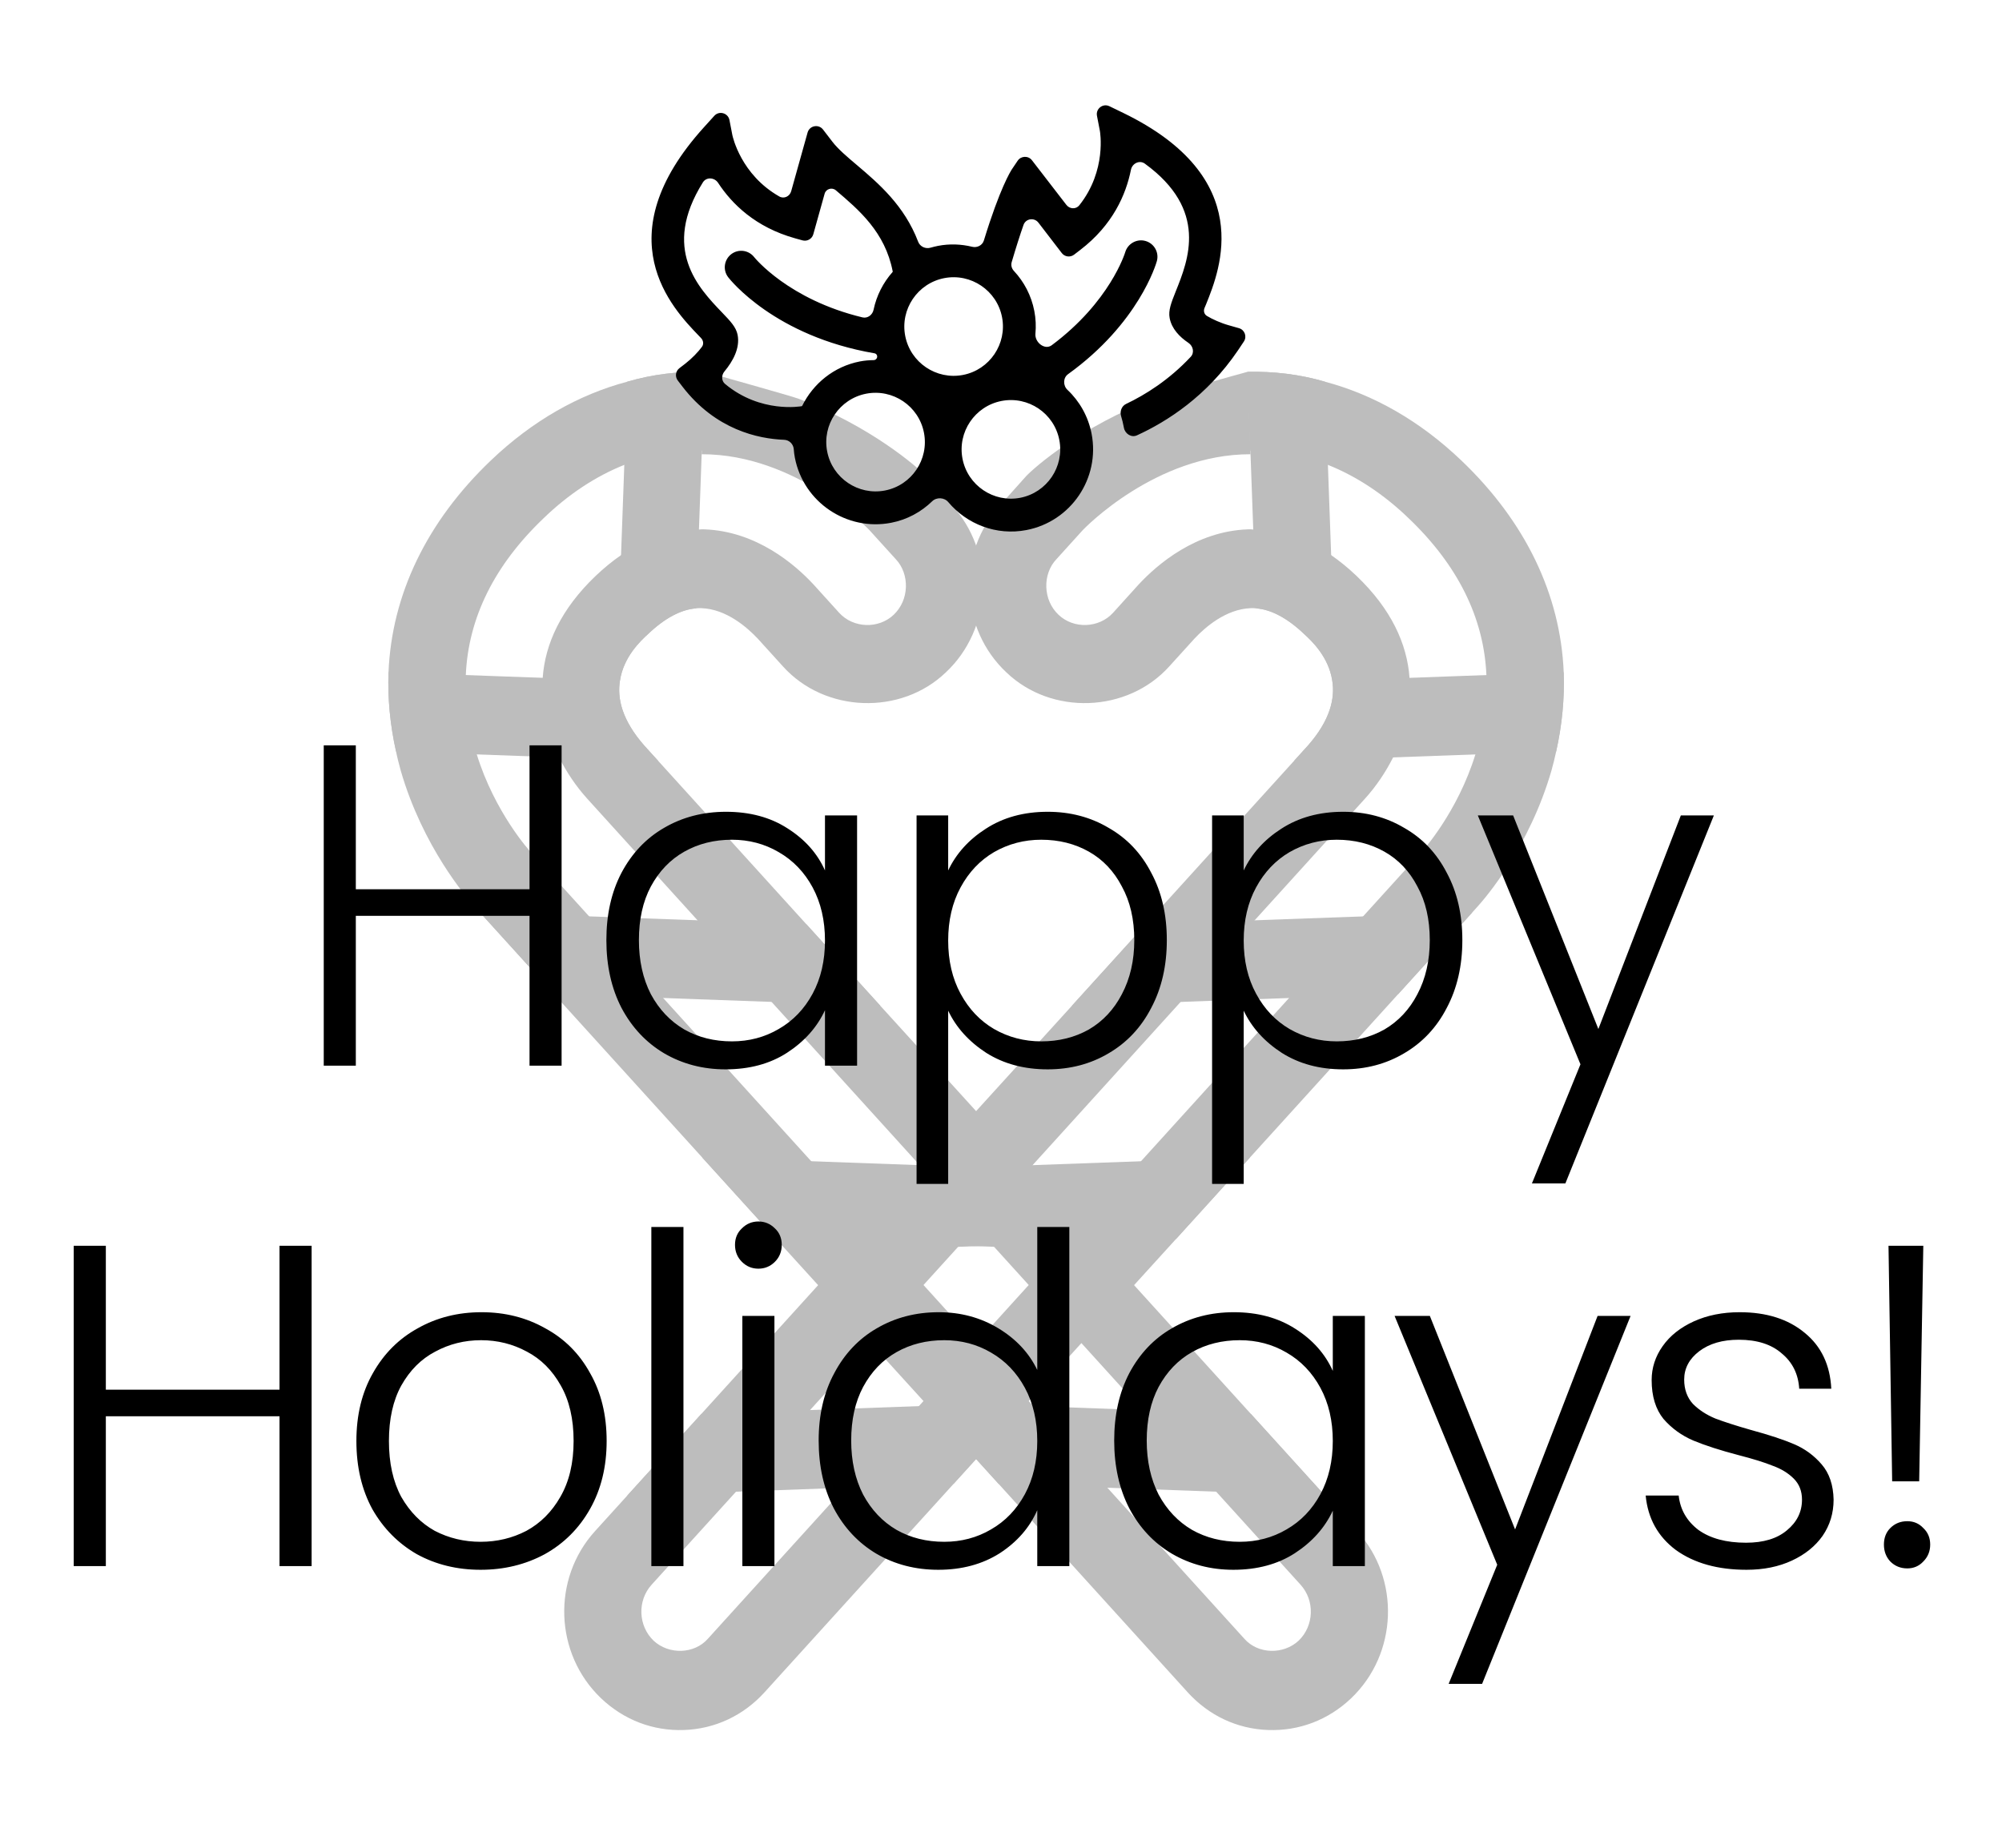 <svg width="52" height="48" viewBox="0 0 52 48" fill="currentColor" xmlns="http://www.w3.org/2000/svg">
<path d="M14.587 19.362V27.683H13.754V23.791H9.242V27.683H8.409V19.362H9.242V23.1H13.754V19.362H14.587ZM15.75 24.422C15.75 23.755 15.881 23.172 16.143 22.672C16.413 22.164 16.782 21.775 17.25 21.505C17.726 21.227 18.262 21.088 18.857 21.088C19.476 21.088 20.008 21.231 20.452 21.517C20.905 21.803 21.23 22.168 21.428 22.612V21.183H22.262V27.683H21.428V26.243C21.222 26.687 20.893 27.056 20.44 27.35C19.996 27.636 19.464 27.779 18.845 27.779C18.258 27.779 17.726 27.64 17.25 27.362C16.782 27.084 16.413 26.691 16.143 26.183C15.881 25.675 15.75 25.088 15.75 24.422ZM21.428 24.433C21.428 23.91 21.321 23.449 21.107 23.052C20.893 22.656 20.599 22.35 20.226 22.136C19.861 21.922 19.456 21.814 19.012 21.814C18.552 21.814 18.139 21.918 17.774 22.124C17.409 22.33 17.119 22.632 16.905 23.029C16.698 23.418 16.595 23.882 16.595 24.422C16.595 24.953 16.698 25.421 16.905 25.826C17.119 26.223 17.409 26.529 17.774 26.743C18.139 26.949 18.552 27.052 19.012 27.052C19.456 27.052 19.861 26.945 20.226 26.731C20.599 26.517 20.893 26.211 21.107 25.814C21.321 25.418 21.428 24.957 21.428 24.433ZM24.628 22.612C24.835 22.176 25.16 21.814 25.605 21.529C26.057 21.235 26.593 21.088 27.212 21.088C27.799 21.088 28.327 21.227 28.795 21.505C29.271 21.775 29.64 22.164 29.902 22.672C30.172 23.172 30.307 23.755 30.307 24.422C30.307 25.088 30.172 25.675 29.902 26.183C29.64 26.691 29.271 27.084 28.795 27.362C28.327 27.64 27.799 27.779 27.212 27.779C26.601 27.779 26.069 27.636 25.616 27.35C25.164 27.056 24.835 26.691 24.628 26.255V30.755H23.807V21.183H24.628V22.612ZM29.462 24.422C29.462 23.882 29.354 23.418 29.14 23.029C28.934 22.632 28.648 22.33 28.283 22.124C27.918 21.918 27.505 21.814 27.045 21.814C26.601 21.814 26.192 21.922 25.819 22.136C25.454 22.35 25.164 22.656 24.95 23.052C24.735 23.449 24.628 23.91 24.628 24.433C24.628 24.957 24.735 25.418 24.95 25.814C25.164 26.211 25.454 26.517 25.819 26.731C26.192 26.945 26.601 27.052 27.045 27.052C27.505 27.052 27.918 26.949 28.283 26.743C28.648 26.529 28.934 26.223 29.14 25.826C29.354 25.421 29.462 24.953 29.462 24.422ZM32.304 22.612C32.511 22.176 32.836 21.814 33.28 21.529C33.733 21.235 34.268 21.088 34.888 21.088C35.475 21.088 36.002 21.227 36.471 21.505C36.947 21.775 37.316 22.164 37.578 22.672C37.848 23.172 37.983 23.755 37.983 24.422C37.983 25.088 37.848 25.675 37.578 26.183C37.316 26.691 36.947 27.084 36.471 27.362C36.002 27.64 35.475 27.779 34.888 27.779C34.276 27.779 33.745 27.636 33.292 27.35C32.84 27.056 32.511 26.691 32.304 26.255V30.755H31.483V21.183H32.304V22.612ZM37.137 24.422C37.137 23.882 37.03 23.418 36.816 23.029C36.61 22.632 36.324 22.33 35.959 22.124C35.594 21.918 35.181 21.814 34.721 21.814C34.276 21.814 33.868 21.922 33.495 22.136C33.13 22.35 32.84 22.656 32.626 23.052C32.411 23.449 32.304 23.91 32.304 24.433C32.304 24.957 32.411 25.418 32.626 25.814C32.84 26.211 33.13 26.517 33.495 26.731C33.868 26.945 34.276 27.052 34.721 27.052C35.181 27.052 35.594 26.949 35.959 26.743C36.324 26.529 36.61 26.223 36.816 25.826C37.03 25.421 37.137 24.953 37.137 24.422ZM44.516 21.183L40.659 30.743H39.79L41.051 27.648L38.385 21.183H39.302L41.516 26.731L43.658 21.183H44.516ZM8.094 32.362L8.094 40.683H7.26V36.791H2.749L2.749 40.683H1.915L1.915 32.362H2.749L2.749 36.1H7.26V32.362H8.094ZM12.483 40.779C11.872 40.779 11.32 40.644 10.828 40.374C10.344 40.096 9.959 39.707 9.673 39.207C9.396 38.699 9.257 38.108 9.257 37.433C9.257 36.759 9.4 36.172 9.685 35.672C9.971 35.164 10.36 34.775 10.852 34.505C11.344 34.227 11.896 34.088 12.507 34.088C13.118 34.088 13.669 34.227 14.161 34.505C14.661 34.775 15.05 35.164 15.328 35.672C15.614 36.172 15.757 36.759 15.757 37.433C15.757 38.1 15.614 38.687 15.328 39.195C15.042 39.703 14.649 40.096 14.149 40.374C13.649 40.644 13.094 40.779 12.483 40.779ZM12.483 40.052C12.911 40.052 13.308 39.957 13.673 39.767C14.038 39.568 14.332 39.275 14.554 38.886C14.784 38.489 14.899 38.005 14.899 37.433C14.899 36.862 14.788 36.382 14.566 35.993C14.344 35.596 14.05 35.303 13.685 35.112C13.32 34.914 12.923 34.815 12.495 34.815C12.066 34.815 11.669 34.914 11.304 35.112C10.939 35.303 10.646 35.596 10.423 35.993C10.209 36.382 10.102 36.862 10.102 37.433C10.102 38.005 10.209 38.489 10.423 38.886C10.646 39.275 10.935 39.568 11.292 39.767C11.658 39.957 12.054 40.052 12.483 40.052ZM17.752 31.874V40.683H16.918V31.874H17.752ZM19.698 32.957C19.532 32.957 19.389 32.898 19.27 32.779C19.151 32.66 19.091 32.513 19.091 32.338C19.091 32.164 19.151 32.021 19.27 31.91C19.389 31.791 19.532 31.731 19.698 31.731C19.865 31.731 20.008 31.791 20.127 31.91C20.246 32.021 20.305 32.164 20.305 32.338C20.305 32.513 20.246 32.66 20.127 32.779C20.008 32.898 19.865 32.957 19.698 32.957ZM20.115 34.184V40.683H19.282V34.184H20.115ZM21.264 37.422C21.264 36.755 21.399 36.172 21.669 35.672C21.938 35.164 22.307 34.775 22.776 34.505C23.252 34.227 23.788 34.088 24.383 34.088C24.954 34.088 25.47 34.227 25.93 34.505C26.39 34.783 26.728 35.144 26.942 35.588V31.874H27.775V40.683H26.942V39.231C26.744 39.683 26.418 40.056 25.966 40.35C25.514 40.636 24.982 40.779 24.371 40.779C23.776 40.779 23.24 40.64 22.764 40.362C22.296 40.084 21.926 39.691 21.657 39.183C21.395 38.675 21.264 38.088 21.264 37.422ZM26.942 37.433C26.942 36.91 26.835 36.449 26.621 36.053C26.406 35.656 26.113 35.35 25.74 35.136C25.375 34.922 24.97 34.815 24.526 34.815C24.065 34.815 23.652 34.918 23.288 35.124C22.922 35.33 22.633 35.632 22.419 36.029C22.212 36.418 22.109 36.882 22.109 37.422C22.109 37.953 22.212 38.421 22.419 38.826C22.633 39.223 22.922 39.529 23.288 39.743C23.652 39.949 24.065 40.052 24.526 40.052C24.97 40.052 25.375 39.945 25.74 39.731C26.113 39.517 26.406 39.211 26.621 38.814C26.835 38.417 26.942 37.957 26.942 37.433ZM28.94 37.422C28.94 36.755 29.071 36.172 29.332 35.672C29.602 35.164 29.971 34.775 30.44 34.505C30.916 34.227 31.451 34.088 32.047 34.088C32.666 34.088 33.197 34.231 33.642 34.517C34.094 34.803 34.419 35.168 34.618 35.612V34.184H35.451V40.683H34.618V39.243C34.412 39.687 34.082 40.056 33.63 40.35C33.185 40.636 32.654 40.779 32.035 40.779C31.448 40.779 30.916 40.64 30.44 40.362C29.971 40.084 29.602 39.691 29.332 39.183C29.071 38.675 28.94 38.088 28.94 37.422ZM34.618 37.433C34.618 36.91 34.511 36.449 34.297 36.053C34.082 35.656 33.789 35.35 33.416 35.136C33.051 34.922 32.646 34.815 32.201 34.815C31.741 34.815 31.328 34.918 30.963 35.124C30.598 35.33 30.309 35.632 30.094 36.029C29.888 36.418 29.785 36.882 29.785 37.422C29.785 37.953 29.888 38.421 30.094 38.826C30.309 39.223 30.598 39.529 30.963 39.743C31.328 39.949 31.741 40.052 32.201 40.052C32.646 40.052 33.051 39.945 33.416 39.731C33.789 39.517 34.082 39.211 34.297 38.814C34.511 38.417 34.618 37.957 34.618 37.433ZM42.353 34.184L38.496 43.743H37.627L38.889 40.648L36.223 34.184H37.139L39.353 39.731L41.496 34.184H42.353ZM45.364 40.779C44.618 40.779 44.007 40.608 43.531 40.267C43.063 39.917 42.801 39.445 42.745 38.85H43.602C43.642 39.215 43.813 39.513 44.114 39.743C44.424 39.965 44.836 40.076 45.352 40.076C45.805 40.076 46.158 39.969 46.412 39.755C46.674 39.54 46.805 39.275 46.805 38.957C46.805 38.735 46.733 38.552 46.59 38.41C46.447 38.267 46.265 38.156 46.043 38.076C45.828 37.989 45.535 37.898 45.162 37.802C44.678 37.675 44.285 37.548 43.983 37.422C43.682 37.294 43.424 37.108 43.209 36.862C43.003 36.608 42.9 36.271 42.9 35.85C42.9 35.533 42.995 35.239 43.186 34.969C43.376 34.699 43.646 34.485 43.995 34.326C44.344 34.168 44.741 34.088 45.186 34.088C45.884 34.088 46.447 34.267 46.876 34.624C47.305 34.973 47.535 35.457 47.566 36.076H46.733C46.709 35.695 46.559 35.39 46.281 35.16C46.011 34.922 45.638 34.803 45.162 34.803C44.741 34.803 44.4 34.902 44.138 35.1C43.876 35.299 43.745 35.545 43.745 35.838C43.745 36.092 43.821 36.303 43.971 36.469C44.13 36.628 44.325 36.755 44.555 36.85C44.785 36.937 45.094 37.037 45.483 37.148C45.951 37.275 46.324 37.398 46.602 37.517C46.88 37.636 47.118 37.81 47.316 38.041C47.515 38.271 47.618 38.576 47.626 38.957C47.626 39.306 47.531 39.62 47.34 39.898C47.15 40.167 46.884 40.382 46.543 40.54C46.201 40.699 45.809 40.779 45.364 40.779ZM49.956 32.362L49.849 38.481H49.147L49.052 32.362H49.956ZM49.54 40.743C49.365 40.743 49.218 40.683 49.099 40.564C48.988 40.445 48.933 40.298 48.933 40.124C48.933 39.949 48.988 39.806 49.099 39.695C49.218 39.576 49.365 39.517 49.54 39.517C49.706 39.517 49.845 39.576 49.956 39.695C50.075 39.806 50.135 39.949 50.135 40.124C50.135 40.298 50.075 40.445 49.956 40.564C49.845 40.683 49.706 40.743 49.54 40.743Z" fill="currentColor"/>
<g opacity="0.26">
<path d="M26.692 36.425L24.769 38.546L16.292 38.852L18.215 36.732L26.692 36.425ZM23.984 30.37L22.061 32.491L30.548 32.184L32.471 30.064L23.984 30.37ZM29.763 24.009L27.84 26.129L36.318 25.823L38.241 23.703L29.763 24.009ZM34.604 17.681C34.68 18.14 34.551 18.709 33.974 19.365L33.609 19.768L40.419 19.522C40.574 18.829 40.639 18.14 40.615 17.464L34.604 17.681ZM32.404 9.659L32.626 15.804C33.017 15.831 33.445 16.062 33.87 16.467C34.077 16.654 34.511 17.069 34.604 17.681L34.693 17.678L34.413 9.915C33.756 9.723 33.083 9.645 32.404 9.659Z" fill="currentColor"/>
<path d="M37.956 11.961C36.879 10.933 35.675 10.249 34.413 9.915C33.756 9.723 33.084 9.645 32.404 9.659L32.478 11.708C33.157 11.693 33.842 11.812 34.491 12.076C35.221 12.367 35.938 12.834 36.591 13.466C37.865 14.682 38.544 16.052 38.608 17.537C38.64 18.151 38.563 18.789 38.376 19.432C38.358 19.484 38.34 19.546 38.322 19.598C37.857 21.102 36.953 22.108 36.905 22.151L18.386 42.571C18.03 42.974 17.371 42.987 16.978 42.622C16.574 42.236 16.55 41.581 16.925 41.167L24.887 32.389L26.82 30.268L35.454 20.747C35.743 20.429 35.989 20.061 36.185 19.675C36.492 19.038 36.667 18.345 36.611 17.609C36.549 16.729 36.136 15.821 35.235 14.961C35.018 14.754 34.801 14.577 34.576 14.421C33.93 13.973 33.252 13.751 32.552 13.756C32.502 13.748 32.462 13.749 32.412 13.751C31.063 13.8 30.065 14.656 29.573 15.186L28.911 15.918C28.545 16.321 27.886 16.345 27.493 15.969C27.296 15.781 27.187 15.529 27.177 15.252C27.167 14.986 27.258 14.716 27.441 14.525L28.123 13.772C28.162 13.73 30.022 11.796 32.481 11.8L32.404 9.659C32.255 9.696 30.125 10.297 29.977 10.354C28.103 11.068 26.884 12.125 26.653 12.369L25.98 13.122C25.432 13.726 25.15 14.505 25.18 15.325C25.21 16.144 25.547 16.911 26.137 17.464C27.308 18.591 29.284 18.519 30.371 17.311L31.025 16.59C31.294 16.303 31.837 15.822 32.486 15.799C32.536 15.797 32.576 15.796 32.626 15.804C33.017 15.831 33.445 16.062 33.87 16.467C34.077 16.654 34.511 17.069 34.604 17.681C34.68 18.14 34.551 18.709 33.975 19.365L33.609 19.768L27.84 26.129L23.984 30.371L15.455 39.775C14.33 41.015 14.4 42.961 15.612 44.117C16.202 44.679 16.963 44.971 17.771 44.941C18.57 44.913 19.308 44.567 19.856 43.964L26.692 36.426L30.548 32.184L38.241 23.703L38.375 23.554C38.596 23.31 39.728 21.988 40.297 20.019C40.342 19.853 40.386 19.687 40.42 19.522C40.575 18.829 40.64 18.14 40.616 17.464C40.532 15.447 39.624 13.552 37.956 11.961Z" fill="currentColor"/>
<path d="M24.014 36.425L25.937 38.546L34.415 38.852L32.492 36.732L24.014 36.425ZM26.723 30.37L28.646 32.491L20.158 32.184L18.235 30.064L26.723 30.37ZM20.944 24.009L22.867 26.129L14.389 25.823L12.466 23.703L20.944 24.009ZM16.103 17.681C16.026 18.14 16.156 18.709 16.732 19.365L17.097 19.768L10.287 19.522C10.133 18.829 10.067 18.14 10.092 17.464L16.103 17.681ZM18.302 9.659L18.081 15.804C17.69 15.831 17.261 16.062 16.837 16.467C16.63 16.654 16.195 17.069 16.103 17.681L16.013 17.678L16.294 9.915C16.95 9.723 17.623 9.645 18.302 9.659Z" fill="currentColor"/>
<path d="M12.75 11.961C13.827 10.933 15.032 10.249 16.294 9.915C16.951 9.723 17.623 9.645 18.303 9.659L18.229 11.708C17.549 11.693 16.865 11.812 16.216 12.076C15.485 12.367 14.768 12.834 14.116 13.466C12.842 14.682 12.163 16.052 12.099 17.537C12.067 18.151 12.144 18.789 12.33 19.432C12.348 19.484 12.366 19.546 12.384 19.598C12.85 21.102 13.753 22.108 13.802 22.151L32.321 42.571C32.676 42.974 33.336 42.987 33.729 42.622C34.133 42.236 34.156 41.581 33.781 41.167L25.82 32.389L23.887 30.268L15.252 20.747C14.964 20.429 14.717 20.061 14.521 19.675C14.214 19.038 14.039 18.345 14.096 17.609C14.158 16.729 14.57 15.821 15.471 14.961C15.689 14.754 15.905 14.577 16.131 14.421C16.777 13.973 17.455 13.751 18.155 13.756C18.205 13.748 18.245 13.749 18.295 13.751C19.644 13.8 20.642 14.656 21.133 15.186L21.796 15.918C22.161 16.321 22.82 16.345 23.214 15.969C23.41 15.781 23.52 15.529 23.53 15.252C23.539 14.986 23.449 14.716 23.266 14.525L22.583 13.772C22.545 13.73 20.685 11.796 18.225 11.8L18.303 9.659C18.451 9.696 20.582 10.297 20.73 10.354C22.604 11.068 23.823 12.125 24.054 12.369L24.726 13.122C25.274 13.726 25.556 14.505 25.527 15.325C25.497 16.144 25.159 16.911 24.57 17.464C23.399 18.591 21.423 18.519 20.336 17.311L19.682 16.59C19.412 16.303 18.87 15.822 18.221 15.799C18.171 15.797 18.131 15.796 18.081 15.804C17.69 15.831 17.261 16.062 16.837 16.467C16.63 16.654 16.195 17.069 16.103 17.681C16.026 18.14 16.156 18.709 16.732 19.365L17.098 19.768L22.867 26.129L26.723 30.371L35.252 39.775C36.377 41.015 36.306 42.961 35.095 44.117C34.504 44.679 33.744 44.971 32.935 44.941C32.136 44.913 31.399 44.567 30.851 43.964L24.014 36.426L20.158 32.184L12.466 23.703L12.331 23.554C12.11 23.31 10.978 21.988 10.409 20.019C10.364 19.853 10.32 19.687 10.287 19.522C10.132 18.829 10.066 18.14 10.091 17.464C10.175 15.447 11.083 13.552 12.75 11.961Z" fill="currentColor"/>
</g>
<path d="M31.917 8.45C31.711 8.393 31.486 8.291 31.348 8.207C31.278 8.164 31.255 8.08 31.285 8.004C31.3 7.967 31.316 7.929 31.331 7.894C31.692 6.998 32.644 4.617 29.174 2.933L28.817 2.76C28.648 2.677 28.457 2.824 28.493 3.009L28.568 3.398C28.57 3.41 28.755 4.424 28.034 5.333C27.947 5.442 27.783 5.433 27.698 5.322L26.804 4.163C26.709 4.04 26.521 4.046 26.433 4.175L26.28 4.402C26.248 4.454 25.971 4.888 25.555 6.248C25.516 6.374 25.38 6.442 25.252 6.411C24.969 6.342 24.668 6.328 24.364 6.387C24.298 6.4 24.234 6.416 24.171 6.434C24.04 6.473 23.896 6.407 23.848 6.279C23.491 5.341 22.821 4.766 22.262 4.292C22.007 4.077 21.767 3.873 21.619 3.68L21.378 3.366C21.263 3.216 21.026 3.262 20.976 3.444L20.55 4.968C20.512 5.103 20.363 5.173 20.242 5.104C19.246 4.538 19.032 3.555 19.022 3.508L18.947 3.119C18.911 2.934 18.679 2.869 18.553 3.009L18.287 3.303C15.696 6.164 17.471 8.013 18.139 8.709C18.161 8.732 18.185 8.757 18.209 8.782C18.269 8.845 18.284 8.939 18.232 9.01C18.134 9.144 17.967 9.317 17.803 9.444L17.646 9.565C17.546 9.642 17.528 9.785 17.605 9.885L17.725 10.042C18.587 11.164 19.692 11.399 20.369 11.425C20.5 11.43 20.607 11.537 20.617 11.668C20.622 11.742 20.632 11.816 20.646 11.891C20.87 13.046 21.992 13.804 23.148 13.58C23.566 13.499 23.927 13.298 24.212 13.022C24.328 12.91 24.527 12.92 24.631 13.044C25.113 13.616 25.878 13.921 26.663 13.769C27.819 13.545 28.577 12.423 28.353 11.267C28.265 10.814 28.039 10.422 27.726 10.127C27.608 10.015 27.61 9.814 27.743 9.719C29.577 8.397 30.028 6.857 30.048 6.784C30.111 6.558 29.979 6.324 29.753 6.26C29.529 6.196 29.292 6.327 29.226 6.553C29.222 6.567 28.834 7.839 27.317 8.969C27.136 9.103 26.873 8.892 26.894 8.668C26.912 8.475 26.904 8.277 26.865 8.077C26.787 7.673 26.598 7.321 26.337 7.04C26.278 6.978 26.253 6.89 26.278 6.808C26.392 6.421 26.494 6.103 26.584 5.845C26.642 5.676 26.864 5.643 26.973 5.785L27.578 6.573C27.655 6.674 27.799 6.692 27.899 6.615L28.058 6.493C28.906 5.844 29.247 5.051 29.375 4.411C29.408 4.244 29.598 4.151 29.736 4.251C31.389 5.453 30.868 6.753 30.537 7.574C30.421 7.866 30.342 8.064 30.381 8.265C30.434 8.539 30.635 8.75 30.869 8.907C30.992 8.99 31.029 9.162 30.927 9.27C30.365 9.871 29.747 10.257 29.247 10.494C29.133 10.549 29.082 10.687 29.119 10.809C29.146 10.896 29.17 10.994 29.191 11.105C29.192 11.108 29.193 11.112 29.193 11.115C29.223 11.27 29.387 11.375 29.531 11.309C30.309 10.954 31.351 10.291 32.156 9.1L32.308 8.872C32.394 8.743 32.33 8.567 32.18 8.525L31.917 8.45ZM26.027 8.239C26.161 8.932 25.706 9.606 25.013 9.74C24.32 9.874 23.646 9.419 23.512 8.726C23.378 8.033 23.833 7.36 24.526 7.225C25.219 7.091 25.893 7.546 26.027 8.239ZM20.822 10.552C20.81 10.554 19.757 10.746 18.832 9.973C18.735 9.892 18.736 9.747 18.816 9.65C19.037 9.384 19.225 9.044 19.159 8.7C19.119 8.497 18.974 8.346 18.755 8.118C18.143 7.48 17.173 6.47 18.257 4.737C18.347 4.593 18.559 4.607 18.652 4.75C19.009 5.296 19.621 5.903 20.652 6.191L20.843 6.244C20.965 6.278 21.091 6.207 21.125 6.085L21.419 5.032C21.454 4.906 21.61 4.859 21.71 4.943C22.309 5.452 22.989 6.028 23.187 7.05C23.189 7.056 23.189 7.061 23.184 7.066C22.938 7.343 22.767 7.68 22.69 8.047C22.662 8.181 22.535 8.277 22.402 8.245C20.48 7.782 19.604 6.698 19.59 6.681C19.446 6.495 19.18 6.46 18.993 6.603C18.806 6.748 18.77 7.015 18.914 7.202C18.964 7.267 20.125 8.734 22.715 9.178C22.744 9.183 22.77 9.204 22.779 9.233C22.8 9.291 22.755 9.354 22.694 9.355C22.576 9.356 22.456 9.366 22.336 9.389C21.657 9.521 21.121 9.967 20.836 10.543C20.833 10.549 20.828 10.551 20.822 10.552ZM22.986 12.742C22.292 12.876 21.619 12.421 21.485 11.728C21.35 11.035 21.805 10.362 22.498 10.227C23.192 10.093 23.865 10.548 23.999 11.241C24.134 11.934 23.679 12.608 22.986 12.742ZM26.501 12.931C25.808 13.065 25.134 12.61 25 11.917C24.866 11.224 25.321 10.55 26.014 10.416C26.707 10.282 27.381 10.736 27.515 11.43C27.649 12.123 27.194 12.796 26.501 12.931Z" fill="currentColor"/>
</svg>
